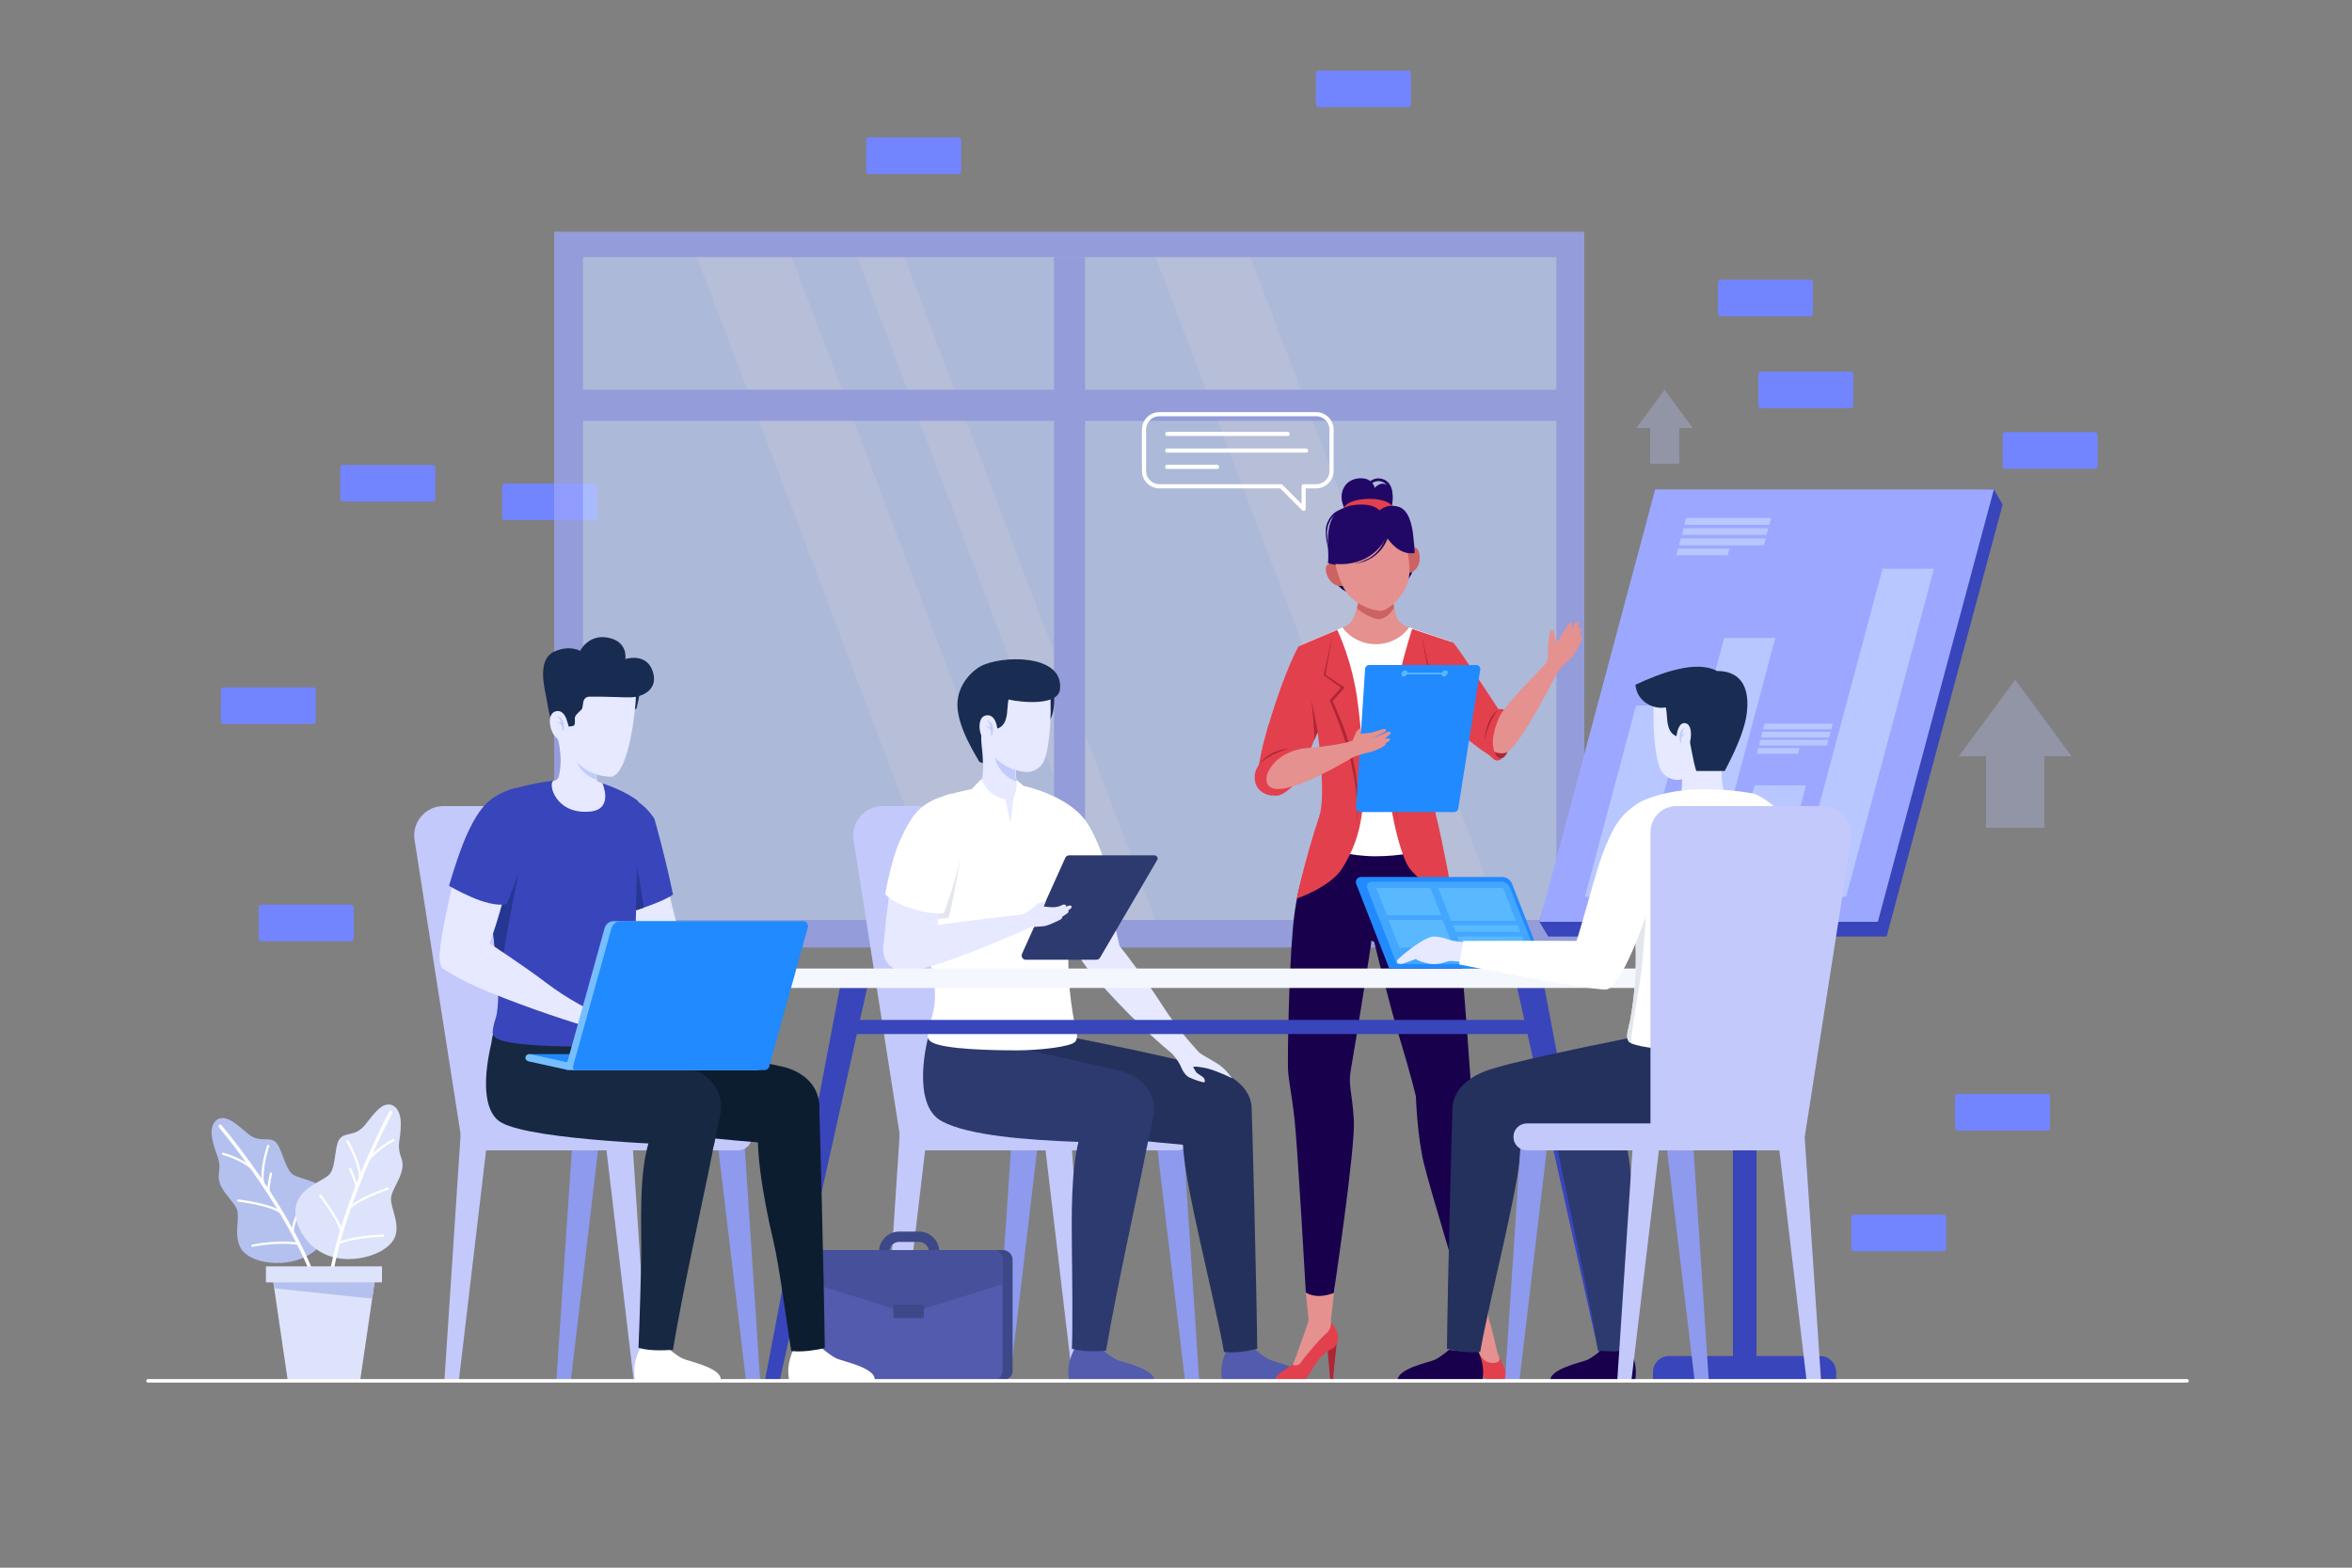 <?xml version="1.0" encoding="utf-8"?>
<!-- Generator: Adobe Illustrator 25.2.0, SVG Export Plug-In . SVG Version: 6.00 Build 0)  -->
<svg version="1.1" xmlns="http://www.w3.org/2000/svg" xmlns:xlink="http://www.w3.org/1999/xlink" x="0px" y="0px"
	 viewBox="0 0 750 500" style="enable-background:new 0 0 750 500;" xml:space="preserve">
<rect x="0" y="0" width="750" height="500" fill="#808080" stroke="none"/>
<style type="text/css">
	.st0{fill:#7384FF;}
	.st1{opacity:0.7;}
	.st2{fill:#9CA8FF;}
	.st3{fill:#C0D1FF;}
	.st4{opacity:0.2;fill:#FFFDFC;}
	.st5{fill:#8E9AEE;}
	.st6{fill:#C4C9FC;}
	.st7{fill:#525BAD;}
	.st8{fill:#24315D;}
	.st9{fill:#2D3A70;}
	.st10{fill:#E6E9FF;}
	.st11{fill:#FFFFFF;}
	.st12{fill:#E3E6ED;}
	.st13{fill:#192C51;}
	.st14{fill:#C2CBF9;}
	.st15{fill:#3C4888;}
	.st16{fill:#46509B;}
	.st17{fill:#AF2536;}
	.st18{fill:#E5918F;}
	.st19{fill:#E2404D;}
	.st20{fill:#18004D;}
	.st21{fill:#CC6362;}
	.st22{fill:#210866;}
	.st23{fill:none;stroke:#210866;stroke-width:0.866;stroke-miterlimit:10;}
	.st24{fill:#218AFF;}
	.st25{fill:#5AB8FF;}
	.st26{fill:none;stroke:#5AB8FF;stroke-width:0.5;stroke-miterlimit:10;}
	.st27{fill:#3945BA;}
	.st28{fill:#F5F7FF;}
	.st29{fill:#162842;}
	.st30{fill:#0D1D30;}
	.st31{fill:#253793;}
	.st32{fill:#182B51;}
	.st33{fill:#76BEFF;}
	.st34{fill:#B8C7FF;}
	.st35{fill:#43A6FF;}
	.st36{fill:#B4C1EF;}
	.st37{fill:none;stroke:#FFFFFF;stroke-width:1.083;stroke-linecap:round;stroke-miterlimit:10;}
	.st38{fill:none;stroke:#FFFFFF;stroke-width:0.722;stroke-linecap:round;stroke-miterlimit:10;}
	.st39{fill:#DEE3FC;}
	.st40{fill:none;stroke:#FFFFFF;stroke-width:1.319;stroke-linecap:round;stroke-linejoin:round;stroke-miterlimit:10;}
	.st41{fill:none;stroke:#FFFFFF;stroke-width:1.319;stroke-linecap:round;stroke-miterlimit:10;}
	.st42{opacity:0.3;fill:#B8C7FF;}
	.st43{fill:none;stroke:#FFFFFF;stroke-width:1.114;stroke-linecap:round;stroke-miterlimit:10;}
</style>
<g id="BACKGROUND">
</g>
<g id="OBJECTS">
	<g>
		<g>
			<path class="st0" d="M449,34.2h-28.5c-0.5,0-0.9-0.4-0.9-0.9v-9.9c0-0.5,0.4-0.9,0.9-0.9H449c0.5,0,0.9,0.4,0.9,0.9v9.9
				C449.9,33.8,449.5,34.2,449,34.2z"/>
			<path class="st0" d="M668,149.5h-28.5c-0.5,0-0.9-0.4-0.9-0.9v-9.9c0-0.5,0.4-0.9,0.9-0.9H668c0.5,0,0.9,0.4,0.9,0.9v9.9
				C668.9,149.1,668.5,149.5,668,149.5z"/>
			<path class="st0" d="M111.9,300.2H83.4c-0.5,0-0.9-0.4-0.9-0.9v-9.9c0-0.5,0.4-0.9,0.9-0.9h28.5c0.5,0,0.9,0.4,0.9,0.9v9.9
				C112.8,299.8,112.4,300.2,111.9,300.2z"/>
			<path class="st0" d="M619.7,399.1h-28.5c-0.5,0-0.9-0.4-0.9-0.9v-9.9c0-0.5,0.4-0.9,0.9-0.9h28.5c0.5,0,0.9,0.4,0.9,0.9v9.9
				C620.6,398.7,620.2,399.1,619.7,399.1z"/>
			<path class="st0" d="M590.1,130.2h-28.5c-0.5,0-0.9-0.4-0.9-0.9v-9.9c0-0.5,0.4-0.9,0.9-0.9h28.5c0.5,0,0.9,0.4,0.9,0.9v9.9
				C591,129.8,590.6,130.2,590.1,130.2z"/>
			<path class="st0" d="M189.5,165.9h-28.5c-0.5,0-0.9-0.4-0.9-0.9v-9.9c0-0.5,0.4-0.9,0.9-0.9h28.5c0.5,0,0.9,0.4,0.9,0.9v9.9
				C190.5,165.5,190.1,165.9,189.5,165.9z"/>
			<path class="st0" d="M305.6,55.5h-28.5c-0.5,0-0.9-0.4-0.9-0.9v-9.9c0-0.5,0.4-0.9,0.9-0.9h28.5c0.5,0,0.9,0.4,0.9,0.9v9.9
				C306.5,55.1,306.1,55.5,305.6,55.5z"/>
			<path class="st0" d="M137.9,160h-28.5c-0.5,0-0.9-0.4-0.9-0.9v-9.9c0-0.5,0.4-0.9,0.9-0.9h28.5c0.5,0,0.9,0.4,0.9,0.9v9.9
				C138.9,159.6,138.5,160,137.9,160z"/>
			<path class="st0" d="M652.8,360.6h-28.5c-0.5,0-0.9-0.4-0.9-0.9v-9.9c0-0.5,0.4-0.9,0.9-0.9h28.5c0.5,0,0.9,0.4,0.9,0.9v9.9
				C653.7,360.2,653.3,360.6,652.8,360.6z"/>
			<path class="st0" d="M99.8,230.9H71.3c-0.5,0-0.9-0.4-0.9-0.9v-9.9c0-0.5,0.4-0.9,0.9-0.9h28.5c0.5,0,0.9,0.4,0.9,0.9v9.9
				C100.7,230.5,100.3,230.9,99.8,230.9z"/>
			<path class="st0" d="M577.2,100.9h-28.5c-0.5,0-0.9-0.4-0.9-0.9v-9.9c0-0.5,0.4-0.9,0.9-0.9h28.5c0.5,0,0.9,0.4,0.9,0.9v9.9
				C578.1,100.5,577.7,100.9,577.2,100.9z"/>
		</g>
		<g class="st1">
			<rect x="176.7" y="73.9" class="st2" width="328.5" height="228.3"/>
			<rect x="185.9" y="82" class="st3" width="310.4" height="211.4"/>
			<polygon class="st4" points="332.6,293.4 302.3,293.4 222.2,82 252.5,82 			"/>
			<polygon class="st4" points="478.9,293.4 448.6,293.4 368.5,82 398.8,82 			"/>
			<polygon class="st4" points="368.5,293.4 353.4,293.4 273.3,82 288.4,82 			"/>
			
				<rect x="335.2" y="-28.8" transform="matrix(-1.836970e-16 1 -1 -1.836970e-16 469.435 -210.886)" class="st2" width="9.9" height="316.2"/>
			<rect x="336.1" y="82" class="st2" width="9.9" height="211.5"/>
		</g>
		<g>
			<g>
				<polygon class="st5" points="317.4,440.5 322,440.5 331.5,360.1 322.8,360.1 				"/>
				<polygon class="st5" points="382.4,440.5 377.9,440.5 368.3,360.1 377.1,360.1 				"/>
				<path class="st6" d="M305.6,257.1h-24.2c-5.7,0-10.1,5.1-9.2,10.8l14.8,94.6h28L305.6,257.1z"/>
				<polygon class="st6" points="281.7,440.5 286.3,440.5 295.8,360.1 287,360.1 				"/>
				<polygon class="st6" points="346.7,440.5 342.1,440.5 332.6,360.1 341.4,360.1 				"/>
				<path class="st6" d="M291.3,366.9h84.1c2.4,0,4.3-1.9,4.3-4.3l0,0c0-2.4-1.9-4.3-4.3-4.3h-84.1c-2.4,0-4.3,1.9-4.3,4.3l0,0
					C287,364.9,289,366.9,291.3,366.9z"/>
			</g>
			<g>
				<path class="st7" d="M368,440.6H341c0,0-1.5-4.8,1.8-10.7c0,0,2.2,1.7,8.7,0.6c0,0,2.7,2.3,4.6,3.2
					C357.9,434.5,368.7,436.6,368,440.6z"/>
				<path class="st7" d="M416.7,440.6h-26.9c0,0-1.5-4.8,1.8-10.7c0,0,2.2,1.7,8.7,0.6c0,0,2.7,2.3,4.6,3.2
					C406.6,434.5,417.4,436.6,416.7,440.6z"/>
				<path class="st8" d="M326.6,333.7L326.6,333.7c0.4-3.7,1.1-5.6,1.1-5.6s47.3,8.9,59.8,13.1c6.2,2.1,11,6,11.6,11.6l0,0
					c0.1,0.6,1.6,56.9,1.8,77.4c-5.1,1.3-8.9,1.2-10.6,1c-1.4-8.3-5.7-26.5-7.6-35.2c-2.2-10.2-5-22.5-5.5-30.9
					c-19.1-1.7-44.3-4.5-47.3-6C324.9,356.6,323.4,347.7,326.6,333.7z"/>
				<path class="st9" d="M295.9,331.1c0.4-3.7,1.7-5,1.7-5l19.5,6.4l17.7,4c6.6,1.5,14.5,3.2,21.5,4.8c7.9,1.8,13.1,7.7,11.3,15.6
					l-2,9.5c0,0,0,0,0,0c-2.3,12.2-9.6,44.7-12.9,64.4c-6.3,0.5-9.3-0.2-10.9-0.6c0.3-7.2,0.1-24.1,0-31.7
					c-0.1-10.1-0.3-24.8,2.1-34.3c-16.4-0.6-35.1-2-43.6-6.6C290.3,352.2,295.9,331.1,295.9,331.1z"/>
				<path class="st10" d="M350.6,273.5l2.5,11l0.8,3.7v0l3.1,13.5c1.3,1.6,8.7,11.1,13.6,18.9c5.4,8.5,11.7,14.9,11.7,15l0,0
					c0.8,0.8,4.6,2.7,6.6,4.1c2,1.4,4,4.2,4,4.2s-4.4-2.2-7.8-3.1c-1.7-0.4-4.6-0.9-4.6-0.4c0,0.1,0.7,1.1,0.9,1.5
					c0.3,0.5,1.9,1.3,2.4,1.8c0.4,0.5,0.6,1.5,0.1,1.5c-0.5,0-3.3-0.9-4.5-1.5c-1.2-0.5-2.1-1.8-2.8-3.4c-0.9-2.2-2.9-4.3-2.9-4.3
					l0,0c-13.3-11-24.7-24.3-26.9-27.1c-0.9-1.1-1.6-2.2-2.3-3.2v0c-2-3.2-3-6.2-3.9-10c0,0,0,0,0,0c-0.7-2-1.2-4-1.7-5.8
					c-1.4-5.3-2.1-9.5-2.1-9.5L350.6,273.5z"/>
				<path class="st11" d="M296.2,303.2c0.4,6.9,3.8,12.1,0.6,22.6c-0.8,2.5-1,3.8-1,4.9c0,0.7,0.9,1.5,1.3,1.7
					c4,2.3,19.4,2.6,27.2,2.6c6.9,0,17.3-1.1,18.6-2.8c1.2-1.6,0.1-3.9-0.5-7.1c-2.5-14.4-1.6-21.9-1.5-32.4c0-0.3,0-0.5,0-0.8v-0.2
					h0c0.8-0.1,1.6-0.3,2.3-0.4c1.1-0.3,2-0.5,2.4-0.6c8.4-2.6,9.6-5.3,9.6-5.3c-2.4-10.3-5.2-17.2-7.8-21.8
					c-0.1-0.1-0.1-0.2-0.2-0.3c-0.1-0.1-0.1-0.2-0.2-0.3c-1.4-2.3-3.3-4.2-5.5-5.8c-0.2-0.2-0.4-0.3-0.7-0.5c-6.3-4.3-14-6-14.7-6.1
					c0,0,0,0,0,0c-2-0.1-4.2-0.2-6.5-0.1c-4,0.1-10.5,1.1-16.3,2.7c0,0,0,0-0.1,0c-0.6,0.2-4.3,1.6-8.2,5.7
					c-1.3,1.4-2.6,3.1-3.8,5.1c0.3,6.5,1.7,18.1,2.5,28.1C293.8,293.7,296.1,301.7,296.2,303.2z"/>
				<path class="st12" d="M341,291.7c0.8-0.1,1.6-0.3,2.3-0.4l-1.9-17.8C341.2,276.4,341,289.9,341,291.7z"/>
				<g>
					<path class="st13" d="M335.9,218.3c0,0,1.8,12.1-3.6,13.3c-3.5,0.8-3.1-3.4-3.1-3.4l-0.1-5L335.9,218.3z"/>
					<path class="st10" d="M323.2,254.6c-0.2,1.3-0.7,7.5-1.1,7.5l-1.5-7.2c0,0-2.9,4.1-2.8,4.7c-4.2-2-8.3-7.4-6.7-8.1
						c1.2-0.2,1.6-1.1,1.8-1.8c1.6-6.3-0.4-16.3-0.4-16.3l7.6,6l3.6,2.8c0.1,0.4,0.2,0.8,0.3,1.2v0.7c0,0,0,0,0,0
						c0,0.2-0.3,3.7,0.4,5.5c0.1,0.3,0.3,0.6,0.5,0.8c0.2,0.2,1.4,0.3,1.4,0.3l0,0C326.5,251.6,327.5,253.9,323.2,254.6z"/>
					<path class="st14" d="M316.9,239.7c0,0,0.1,6.7,7.3,9.7c-0.7-1.7-0.4-5.2-0.3-5.5l-3-2.4L316.9,239.7z"/>
					<path class="st10" d="M335,223.1c0.1,3.7,0.1,13.5-1.9,19.1c-0.9,2.6-3.5,4.3-6.3,4c-2.7-0.3-6.6-1.4-10.1-5.1
						c-1.8-1.9-3.8-2.1-4.7-4.6c-1.5-4-3.8-11.3-2.5-16c1.8-6.5,21.7-13.8,25.1-0.6C334.9,220.9,335,222,335,223.1z"/>
					<path class="st13" d="M312.7,212.5c6.5-3.5,26.5-4.1,25.3,7.3c-0.5,5.5-12.6,4.2-16.4,3.3c-0.6,2.7,0,6.2-2,8.3
						c-1.1,1.2-3.2,1.5-5.4,1.4c-0.2,0.5-1.3,1.1-1.3,1.8c-0.1,2.5,0.5,5.8,0.5,8.8l-1.1-0.4c-0.1-0.5-6.9-10.4-7-18
						C305.2,217.8,310.8,213.5,312.7,212.5z"/>
					<g>
						<path class="st10" d="M316.9,237.1c-4,2.1-6.5-8-2.6-8.9c3-0.7,3.6,3.5,3.6,3.5S319.1,235.9,316.9,237.1z"/>
					</g>
					<path class="st14" d="M316.7,232.8c0-0.3,0-0.6-0.1-0.9c-0.1-0.4-0.2-0.8-0.4-1.1c-0.2-0.3-0.5-0.6-0.7-0.7
						c-0.5-0.3-0.9-0.4-0.9-0.4s0.3,0.2,0.6,0.7c0.3,0.4,0.6,1,0.7,1.7c-0.1-0.1-0.2-0.1-0.3-0.2c-0.3-0.1-0.7-0.2-1-0.2
						c-0.3,0-0.4,0.1-0.4,0.1s0.2,0,0.4,0.1c0.2,0.1,0.6,0.2,0.8,0.4c0.2,0.2,0.4,0.4,0.5,0.6c0.1,0.2,0.1,0.3,0.1,0.3l0,0
						c0,0.3,0,0.6,0,0.8c0,0.3,0,0.5,0,0.7c0,0.2,0,0.3,0,0.3s0.1-0.1,0.1-0.2c0.1-0.2,0.2-0.4,0.3-0.6c0.1-0.3,0.2-0.6,0.2-1
						C316.7,233,316.7,232.9,316.7,232.8L316.7,232.8C316.7,232.8,316.7,232.8,316.7,232.8z"/>
				</g>
				<path class="st12" d="M306.3,273.5c0,0-2.2,13.2-3.8,19.2c0,0-1,0.4-4.9,0.3L306.3,273.5z"/>
				<g>
					<path class="st15" d="M263.3,401.8v35.4c0,1.7,1.4,3.1,3.1,3.1h53.4c1.7,0,3.1-1.4,3.1-3.1v-35.4c0-1.7-1.4-3.1-3.1-3.1h-53.4
						C264.7,398.7,263.3,400.1,263.3,401.8z"/>
					<path class="st7" d="M260.1,401.8v35.4c0,1.7,1.4,3.1,3.1,3.1h53.4c1.7,0,3.1-1.4,3.1-3.1v-35.4c0-1.7-1.4-3.1-3.1-3.1h-53.4
						C261.4,398.7,260.1,400.1,260.1,401.8z"/>
					<path class="st15" d="M280.3,400h3.3v-0.8c0-1.7,1.4-3.1,3.1-3.1h6.4c1.7,0,3.1,1.4,3.1,3.1v0.8h3.3v-0.8
						c0-3.5-2.9-6.4-6.4-6.4h-6.4c-3.5,0-6.4,2.9-6.4,6.4V400z"/>
					<path class="st16" d="M263.1,398.7h26.7h26.7c1.7,0,3.1,1.4,3.1,3.1v7.8l-29.8,9.3l-29.8-9.3v-7.8
						C260.1,400.1,261.4,398.7,263.1,398.7z"/>
					<path class="st15" d="M285.5,420.4h8.5c0.3,0,0.6-0.3,0.6-0.6v-3.1c0-0.3-0.3-0.6-0.6-0.6h-8.5c-0.3,0-0.6,0.3-0.6,0.6v3.1
						C284.9,420.1,285.2,420.4,285.5,420.4z"/>
				</g>
				<path class="st10" d="M301,283.3c0,0-0.1,0.7-0.3,2c-0.4,2.2-1,5.9-1.8,9.8c-0.6,2.7-1.2,5.5-1.9,7.9l-15.3-1.6
					c0.2-2,0.5-4.3,0.7-6.7c0-0.2,0-0.3,0-0.3c0.3-2.2,0.5-4.4,0.8-6.4c0.1-1.1,0.3-2.1,0.4-3.1c0.6-4.8,1.1-8.3,1.1-8.3L301,283.3z
					"/>
				<path class="st11" d="M286.8,268.5c2.5-5.7,4.5-8.4,5.6-9.6c3.4-3.6,7.7-4.7,7.7-4.7c1.7-0.7,3.1-1.1,3.1-1.1s5.2,3.7,3.4,18.5
					c-0.8,6.4-5.6,19.6-5.6,19.6c-3.3,0.6-8.3-0.7-12-2c-4.8-1.7-6.7-4-6.7-4S284,274.9,286.8,268.5z"/>
				<path class="st11" d="M313,248.4c0,0,1.3,5.2,7.5,6.5l-2.9,5.2c0,0-6.1-1.9-7.8-8.4L313,248.4z"/>
				<path class="st11" d="M323.2,254.6l3.3,3.9c0,0,1.4-3.6-0.3-8l-2.1-1.8C324,248.8,324.8,250.4,323.2,254.6z"/>
				<path class="st9" d="M325.9,304.2l13.8-30.6c0.2-0.5,0.7-0.8,1.2-0.8h27.2c0.8,0,1.3,0.9,0.9,1.5l-18.2,31.1
					c-0.2,0.4-0.7,0.7-1.2,0.7h-22.6C326.2,306.1,325.5,305.1,325.9,304.2z"/>
				<path class="st10" d="M328.2,291.4c0,0-29.5,3.3-34.8,4.6c-5.3,1.3-11.7,5.3-11.7,5.3s-1.4,7.4,6.3,8.4s41.2-14.2,41.2-14.2
					L328.2,291.4z"/>
				<path class="st10" d="M341.1,288.8c-0.2,0-0.7,0.2-1.3,0.4c0,0,0-0.1,0.1-0.1c0.2-0.6-0.4-0.6-0.8-0.6c-0.4,0.1-1.3,0.7-2.5,0.8
					c-1.2,0.2-3.8-0.2-3.8-0.2l0.7-1.6c0,0-2.2,0.4-2.7,0.8c-0.5,0.4-1.2,1.1-2.4,2s-2.7,1.4-2.7,1.4l1.2,2.6l-2.4,0.6l0.6,0.9
					c0,0,7.3-0.2,8.3-0.5c1-0.2,3.8-1.5,4.7-2c0.5-0.3,0.7-0.6,0.6-0.9c0.6-0.4,1.2-0.8,1.5-1c0.6-0.4,0.7-0.8,0.4-1
					c0.3-0.2,0.6-0.4,0.7-0.5C342,289.3,341.8,288.8,341.1,288.8z"/>
			</g>
		</g>
		<g>
			<path class="st17" d="M478.8,241.9c0,0,1.7-0.4,2.2-3.3c0.5-2.8-3.5-2.9-3.6-2.8c-0.1,0.1-2,1.1-2,1.1s-0.2,1.8,0,2
				C475.6,239.1,476.8,242.6,478.8,241.9z"/>
			<path class="st18" d="M504.6,202.8c-0.2-0.6-0.9,0.1-1.1,0.5c0,0.1-0.1,0.2-0.2,0.3c0.4-0.8,1.1-2.7,0.9-3.3
				c-0.2-0.5-0.7-0.2-1.1,0.2c0.3-0.8,0.5-1.6,0.4-2c-0.2-0.7-1.1,0.2-1.4,0.6c-0.1,0.2-0.8,1.3-1.5,2.4c0.4-0.9,0.9-2.3,0.8-2.8
				c-0.2-0.7-1.1,0.2-1.4,0.6c-0.3,0.5-3.1,4.9-3.1,4.9l-0.7,1.1c0,0-0.3-2.7-0.6-3.6c-0.3-1-1.1-1-1.3-0.2
				c-0.2,0.8-0.5,2.9-0.6,3.9c-0.1,1-0.1,2.8-0.1,3.9c0,0.6-0.1,1.7-0.9,2.6c-1.7,1.8-4.5,4.7-6.7,7c-3.3,3.4-7.3,8.5-7.3,8.5
				l-4.6-6.4l-9.9,10.8c0,0,11.5,10.2,16.1,8.2c3.9-1.6,13.2-19.4,16.1-25.2l0,0c0.1-0.2,1-1.5,2.1-2.6c1.1-1.1,2.3-2.1,2.3-2.1
				s1-1.2,1.8-2.5c0.6-0.9,0.9-1.9,1-2C503.9,205.5,504.8,203.3,504.6,202.8z"/>
			<polygon class="st17" points="466.9,427.8 468.1,440.4 468.9,440.4 470.1,427.8 			"/>
			<polygon class="st17" points="423.1,427.8 424.2,440.4 425,440.4 426.3,427.8 			"/>
			<path class="st19" d="M468.2,420.5c0,0-3.3,1.7-1.6,6.5c1.4,3.7,2.5,5,3.3,7.7c0.8,2.7,2.6,4.8,5.9,5.7c2.1,0.6,5.7-0.7,4.9-2.2
				c-1.9-3.5-2.8-5.9-2.8-5.9L468.2,420.5z"/>
			<path class="st18" d="M416.4,412.3c0,0,0.4,3.6,0.9,8.8c0,0-0.7,2.3-1.7,5.1c-1.1,3.2-3.3,9-3.3,9s0.6,2.5,2.2,1.7
				c0.5-0.3,1-0.6,1.5-1c1.9-1.8,8.9-11.9,8.9-11.9l-0.5-2.9l1.3-11.5L416.4,412.3z"/>
			<path class="st18" d="M466.3,413.1l1.9,7.8c0,0-1,1.9,0.1,4.5c0.8,1.8,1.9,2.4,2.7,4.9c0.5,1.5,1.5,2.7,1.8,3
				c1.6,1.8,4,1.5,4.8,1.1c1.3-0.7,0-2.5-0.1-3c-0.9-4-2.2-9.2-2.8-10.9c-0.4-2.8-0.6-7.5-0.6-7.5L466.3,413.1z"/>
			<path class="st20" d="M419.8,269.4c0,0-6.1,8.2-7.6,27.5c-1.2,14.4-1.6,37.6-1.5,43.7c0.1,3.8,1.1,7.5,2.1,16.4
				c1,9,3.6,55.2,3.6,55.2s2.9,2.4,8.9,0.2c0,0,7-46.6,6.4-55.3c-0.5-8.7-1.9-11-0.9-16.2c1-5.5,6.7-40.8,6.5-40.9l0.9,0.4
				c0,0,4.7,19.6,8.2,31c3.5,11.4,5.1,18.3,5.1,18.3s0.4,12.7,2.6,21.6c2.2,8.9,12.2,41.7,12.2,41.7s3.6,1.7,7.7-0.2
				c0,0-0.7-38.8-1.5-45.5c-0.8-6.7-3.2-17.7-3.2-17.7s-2.8-40.7-4.2-53.5c-2.1-18.3-8.5-25.9-8.5-25.9L419.8,269.4z"/>
			<path class="st20" d="M424,173.5c0,0-2.3,13.4,7.1,15.9c5.7,1.5-1.8-12.7-1.8-12.7L424,173.5z"/>
			<path class="st20" d="M449.4,168.5c0,0,5,12.6-1.9,17.7c-4.7,3.5-3.2-12.5-3.2-12.5L449.4,168.5z"/>
			<path class="st21" d="M426.1,180.4c0,0-1.9-1.2-3-0.1c-1.1,1.1,0.5,7.1,5.1,6.6L426.1,180.4z"/>
			<path class="st21" d="M448.8,176c0,0,1.3-1.8,2.8-1.2c1.4,0.6,2.3,6.8-2.3,8L448.8,176z"/>
			<path class="st18" d="M451.2,200.9c-1.1,2.4-4.5,7.9-12.6,8.3c-8-0.4-11.4-5.7-12.5-8.2c1.4-0.5,3.5-1.3,4.5-2.4
				c0.9-1,1.6-3,2.1-4.7c0.4-1.4,0.6-2.6,0.6-2.6l-0.9-1.9v0c0-0.2,0-0.4,0.1-0.5c0-0.3,0-0.5,0.1-0.6c0-0.1,0-0.2,0-0.2h12.2
				c0,0,0,0.1,0,0.2c0,0.1,0,0.4,0.1,0.6c0,0,0,0,0,0l-0.7,1.6c0,0,0.1,1.6,0.4,3.3c0.3,1.6,0.7,3.3,1.4,4.2
				C446.7,199.1,449.1,200.2,451.2,200.9z"/>
			<path class="st21" d="M444.1,190.6c0,0,0.1,1.6,0.4,3.3c-0.8,1.2-2,3-4.2,3.5c-2,0.5-6.5-2.2-7.6-3.4c0.4-1.4,0.6-2.6,0.6-2.6
				l-0.9-1.9v0c0-0.2,0-0.4,0.1-0.5c0-0.3,0-0.5,0.1-0.6c0-0.1,0-0.2,0-0.2h12.2c0,0,0,0.1,0,0.2c0,0.1,0,0.4,0.1,0.6c0,0,0,0,0,0
				L444.1,190.6z"/>
			<path class="st18" d="M447.9,170.7l-12.5-2.7l-10.6,7.2c0,0,1.2,7.6,3.5,12c2.1,4.2,7,7.1,11.6,7.6c0.6,0.1,1.2-0.1,1.7-0.3
				c4-2.1,7.5-6.8,7.8-11.4C449.7,178.2,447.9,170.7,447.9,170.7z"/>
			<path class="st22" d="M431.1,165.8c0,0-3.6-4-3.3-7.7c0.4-4.4,4-5.9,7.1-5.5c2.9,0.4,3.5,3,3.5,3s2.1-2.7,4.6-0.4
				c1.6,1.4,1.8,8.1-1.9,10.5C437.4,167.9,434.4,168.5,431.1,165.8z"/>
			<path class="st19" d="M428.2,163.1c0,0-0.3-3.2,6.5-3.9c5.1-0.5,9.7,0.9,9.8,3.6C444.7,166.5,428.7,166.8,428.2,163.1z"/>
			<g>
				<path class="st22" d="M434.6,163.5c0,0-0.3-0.1-1-0.3c-0.7-0.2-1.6-0.4-2.7-0.4c-1.1-0.1-2.5,0-3.8,0.6c-1.3,0.6-2.5,1.6-3.1,3
					c-0.4,0.7-0.6,1.4-0.7,2.2c-0.1,0.8-0.2,1.5-0.1,2.2c0,1.5,0.3,2.8,0.5,4c0.2,1.2,0.5,2.1,0.6,2.8c0.1,0.7,0.1,1.1,0.1,1.1
					s0-0.4-0.2-1.1c-0.1-0.7-0.4-1.6-0.7-2.8c-0.3-1.2-0.6-2.5-0.7-4c-0.1-0.7,0-1.5,0-2.3c0.1-0.8,0.3-1.6,0.7-2.3
					c0.7-1.5,1.9-2.8,3.3-3.4c1.4-0.7,2.9-0.8,4.1-0.8c1.2,0,2.2,0.2,2.9,0.4c0.7,0.2,1.1,0.3,1.1,0.3L434.6,163.5z"/>
			</g>
			<path class="st23" d="M436.9,154.1c0,0,0.9-1.1,2.8-1.1c1.9,0.1,4.3,1.5,3.9,6.2"/>
			<g>
				<path class="st22" d="M442.7,171c0,0-0.1,0.2-0.2,0.6c-0.1,0.4-0.3,0.9-0.7,1.6c-0.1,0.3-0.4,0.6-0.6,1c-0.2,0.3-0.4,0.7-0.7,1
					c-0.3,0.3-0.6,0.7-0.9,1c-0.3,0.3-0.7,0.6-1,0.9c-0.4,0.3-0.7,0.5-1.1,0.8c-0.4,0.2-0.8,0.4-1.1,0.6c-0.4,0.2-0.8,0.3-1.1,0.5
					c-0.4,0.2-0.7,0.2-1,0.3c-0.6,0.2-1.2,0.3-1.6,0.4c-0.4,0.1-0.6,0.1-0.6,0.1s0.2-0.1,0.6-0.2c0.4-0.1,0.9-0.2,1.5-0.5
					c0.3-0.1,0.7-0.2,1-0.4c0.3-0.2,0.7-0.4,1.1-0.5c0.4-0.2,0.7-0.5,1.1-0.7c0.3-0.3,0.7-0.5,1-0.8c0.3-0.3,0.7-0.6,0.9-0.9
					c0.3-0.3,0.6-0.7,0.8-1c0.3-0.3,0.4-0.7,0.6-1c0.2-0.3,0.3-0.6,0.5-0.9c0.3-0.6,0.4-1.1,0.5-1.5c0.1-0.4,0.1-0.5,0.1-0.6
					L442.7,171z"/>
			</g>
			<path class="st22" d="M446.2,161.7c-2.9-1-5.2,0.1-6.3,1.1c-2.3-2.5-7.6-2-9.8-1.4c-6.3,1.8-6.9,7.1-6.6,13.6
				c0.2,4.3-0.1,4.6-0.1,4.6c11.7,2,17.4-5,18.6-8.5c1.2,1.8,4.3,6,9.1,5.3c0,0,0-1.8-0.3-3.9C450.6,169.8,450,163.1,446.2,161.7z"
				/>
			<path class="st11" d="M456.6,270.3C456.6,270.3,456.6,270.3,456.6,270.3c-3.4,1.3-10.1,2.8-17.9,2.8c-8,0-15.4-2.1-18.9-3.6
				c0.2-0.6,2.3-3.6,2.5-10.4c0.3-10.7-2.3-30.6-3.7-35c-1-3-4.4-18.1-4.4-18.1l13.9-5.9c0,0.1,0.1,0.1,0.1,0.2
				c5.3,6.9,15.8,6.9,21,0c0-0.1,0.1-0.1,0.1-0.2l13.4,4.5c0,0-5.2,23.4-7.1,40.4c-1.7,15.4,0.4,23.7,0.9,25.1
				C456.6,270.2,456.6,270.2,456.6,270.3z"/>
			<path class="st19" d="M477.1,240.9c-2.6-4.1,0.3-10.7,1.3-12.8c0.2-0.4,0.5-0.9,0.8-1.2c0.2-0.2,0.4-0.5,0.4-0.5
				c-0.3-0.3-1.2-0.3-1.8-0.2c-2.8-4.3-11.4-17.5-14.1-20.9c-0.2-0.3-1-0.6-1-0.6l-12.4-4.1c0,0-8,24.3-8,41.9
				c0,15.4,4.8,31.3,7,34.2c5.4,7.1,13.9,9.4,13.9,9.4s-2.9-16.6-5.4-26.5c-0.9-8.2-0.8-19.6,0.5-31.2c4.1,3.2,10.3,7.9,13.3,10.2
				c1,0.7,1.8,1.3,2.5,1.7c0.8,0.5,2.1,1.8,2.6,2.1c1.1,0.5,2.1-0.3,2.1-0.3C478.2,242,477.5,241.5,477.1,240.9z"/>
			<path class="st17" d="M458.3,228.3c0,0,0.7-4.9,1.4-7.4c0,0,0.3,7.4,0.6,8.9L458.3,228.3z"/>
			<path class="st19" d="M404.6,230.9c0,0-3.4,10.8-3.3,15.9c0.1,6.5,3.4,6.9,5.7,7c2.8,0,7.1-5,7.1-5l3.8-10.1L404.6,230.9z"/>
			<path class="st19" d="M433,224.4c-1.7-13.7-6.6-23.5-6.6-23.5l-12.3,5.2c0,0-4.3,7.4-9.5,24.9c0,0-1.7,6.6-2.2,11.8
				c-1,1-2.1,2.6-2.3,4.5c-0.4,6.2,5.8,6.5,5.8,6.5s-2.3-0.7-2-4c-0.1-1.2,0-2.3,0.5-3.3c3.6-7,11.9-7.6,13.5-7.6
				c0.7-1.8,1.5-3.6,2.2-5.3l0.2,1c0,0,2.6,19.1,0.4,25.7c-4.9,14.8-7.2,26.3-7.2,26.3s10.9-3.7,14.6-9.8
				C434.5,266.3,436.9,256,433,224.4z"/>
			<path class="st17" d="M420.2,233.3c0,0-1.4-7.2-2-10.1c0,0,1.1,10.6,0.9,12.8L420.2,233.3z"/>
			<g>
				<path class="st17" d="M424.8,203.2c-0.3,2-0.7,4.1-1.1,6.1c-0.4,2-0.7,4.1-1.1,6.1l-0.1-0.3l5.8,3.9l0.4,0.3l-0.3,0.4l-3.7,4.2
					l0.1-0.5c0.8,1.6,1.5,3.1,2.1,4.7c0.3,0.8,0.6,1.6,1,2.4c0.3,0.8,0.6,1.6,0.9,2.4c0.3,0.8,0.5,1.6,0.8,2.5
					c0.3,0.8,0.5,1.7,0.7,2.5c0.2,0.8,0.5,1.7,0.7,2.5c0.2,0.8,0.4,1.7,0.6,2.5l0.5,2.5c0.1,0.9,0.3,1.7,0.4,2.6
					c0.1,0.9,0.2,1.7,0.3,2.6c0.1,0.9,0.2,1.7,0.2,2.6l0.1,2.6c0,0.9-0.1,1.7-0.1,2.6c0,0.9-0.1,1.7-0.2,2.6l-0.3,2.6l0.2-2.6
					c0.1-0.9,0.1-1.7,0.1-2.6c0-0.9,0-1.7-0.1-2.6l-0.2-2.6c-0.1-0.9-0.2-1.7-0.3-2.6c-0.1-0.9-0.2-1.7-0.4-2.5
					c-0.2-0.8-0.3-1.7-0.5-2.5l-0.5-2.5c-0.2-0.8-0.4-1.7-0.6-2.5c-0.2-0.8-0.4-1.7-0.7-2.5c-0.2-0.8-0.5-1.6-0.8-2.5
					c-0.3-0.8-0.5-1.6-0.8-2.4c-0.6-1.6-1.2-3.2-1.8-4.8c-0.6-1.6-1.3-3.2-2-4.7l-0.1-0.3l0.2-0.2l3.7-4.2l0.1,0.6l-5.7-4.1
					l-0.2-0.1l0-0.2c0.5-2,0.9-4,1.4-6.1C423.9,207.2,424.3,205.2,424.8,203.2z"/>
			</g>
			<g>
				<path class="st17" d="M453.4,203.2c0.5,2,1,4,1.4,6c0.5,2,0.9,4,1.4,6.1l0,0.2l-0.2,0.1l-5.7,4.1l0.1-0.6l3.7,4.2l0.2,0.2
					l-0.1,0.3c-0.7,1.5-1.4,3.1-2,4.7c-0.6,1.6-1.2,3.2-1.8,4.8c-0.3,0.8-0.5,1.6-0.8,2.4c-0.3,0.8-0.5,1.6-0.8,2.5
					c-0.2,0.8-0.5,1.6-0.7,2.5c-0.2,0.8-0.4,1.7-0.6,2.5l-0.5,2.5c-0.2,0.8-0.3,1.7-0.5,2.5c-0.2,0.8-0.3,1.7-0.4,2.5
					c-0.1,0.9-0.2,1.7-0.3,2.6l-0.2,2.6c-0.1,0.9,0,1.7-0.1,2.6c0,0.9,0,1.7,0.1,2.6l0.2,2.6l-0.3-2.6c-0.1-0.9-0.2-1.7-0.2-2.6
					c0-0.9-0.1-1.7-0.1-2.6l0.1-2.6c0-0.9,0.1-1.7,0.2-2.6c0.1-0.9,0.2-1.7,0.3-2.6c0.1-0.9,0.2-1.7,0.4-2.6l0.5-2.5
					c0.2-0.9,0.4-1.7,0.6-2.5c0.2-0.8,0.4-1.7,0.7-2.5c0.2-0.8,0.5-1.7,0.7-2.5c0.3-0.8,0.5-1.7,0.8-2.5c0.3-0.8,0.5-1.6,0.9-2.4
					c0.3-0.8,0.6-1.6,1-2.4c0.7-1.6,1.4-3.2,2.1-4.7l0.1,0.5l-3.7-4.2l-0.3-0.4l0.4-0.3l5.8-3.9l-0.1,0.3c-0.4-2-0.8-4.1-1.1-6.1
					C454.1,207.2,453.8,205.2,453.4,203.2z"/>
			</g>
			<path class="st19" d="M424.4,421.6c0,0,0.4,2.1-1.5,3.7c-1.5,1.2-6.1,6.4-8.2,9.4c-0.6,0.8-1.7,1-2.5,0.5l0,0
				c0,0-1.6,1.1-3.7,2.5c-1,0.7-1.8,1.6-1.7,2c0.1,0.5,0.5,0.8,0.8,0.8c1.9,0,4.5,0,4.5,0c1.9,0,3.9,0.1,4.9-1.5l1.9-3
				c1.6-2.6,3.1-4.5,5.8-5.8c0,0,0,0,0,0C426.6,429,428.2,426.2,424.4,421.6z"/>
			<path class="st24" d="M463.7,259h-30c-0.8,0-1.4-0.7-1.3-1.4l2.9-44.2c0-0.7,0.6-1.3,1.3-1.3h34.1c0.8,0,1.5,0.7,1.3,1.6l-7,44.2
				C464.9,258.5,464.4,259,463.7,259z"/>
			<path class="st25" d="M448.8,214.8c-0.2,0.6-0.7,1-1.2,1s-0.8-0.5-0.7-1c0.2-0.6,0.7-1,1.2-1S449,214.3,448.8,214.8z"/>
			<line class="st26" x1="447.9" y1="214.8" x2="460.7" y2="214.8"/>
			<path class="st25" d="M461.6,214.8c-0.2,0.6-0.7,1-1.2,1s-0.8-0.5-0.7-1c0.2-0.6,0.7-1,1.2-1
				C461.5,213.8,461.8,214.3,461.6,214.8z"/>
			<path class="st18" d="M443.2,235.7c0.4,0.3-0.7,1-1.4,1.4c0,0-0.1,0-0.1,0c0,0,0,0,0.1,0c0.4,0.3-0.6,1-1.4,1.4
				c-0.7,0.4-2.8,1.2-2.8,1.2l-2.6,0.6v0c-0.5,0.2-1.3,0.4-1.9,0.6c-0.7,0.2-1.3,0.4-1.6,0.6c-6.1,3.6-23.5,13.5-27,9
				c-0.3-0.3-0.5-0.7-0.6-1.1c-0.1-1.2,0-2.3,0.5-3.3c3.6-7,11.9-7.6,13.5-7.6c0,0,5.4-0.4,10.6-1.5c0.7-0.1,1.9-0.5,2.8-0.8
				c0,0,0,0,0,0s1-2.4,1.2-2.8c0.2-0.4,1.4-1.3,1.4-1.3l-0.1,1.9c0,0,2.1-0.1,3.2-0.3c1-0.1,3.7-1.2,4.4-1.2s0.9,0.5,0,1.1
				c-0.5,0.3-4,1.9-4,1.9c0.2,0,2.8-1.1,3.8-1.5c0.9-0.5,1.7-0.8,2.2-0.5c0.4,0.2-0.5,1.1-1.2,1.6c-0.2,0.1-0.4,0.3-0.7,0.5
				C442.3,235.5,442.8,235.4,443.2,235.7z"/>
			<g>
				<path class="st17" d="M401,244.6c0,0,0.3-0.7,1.1-1.6c0.4-0.4,0.9-0.9,1.4-1.4c0.6-0.4,1.2-0.9,1.9-1.2c0.3-0.2,0.7-0.4,1-0.5
					c0.4-0.1,0.7-0.3,1-0.4c0.7-0.2,1.3-0.4,1.9-0.5c0.6-0.1,1-0.2,1.4-0.2c0.3,0,0.5-0.1,0.5-0.1s-0.2,0.1-0.5,0.2
					c-0.3,0.1-0.8,0.2-1.3,0.4c-0.3,0.1-0.6,0.2-0.9,0.3c-0.3,0.1-0.6,0.2-1,0.4c-0.3,0.1-0.7,0.3-1,0.4c-0.3,0.1-0.7,0.3-1,0.5
					c-1.3,0.7-2.6,1.6-3.4,2.3c-0.4,0.4-0.7,0.7-0.9,1C401.1,244.5,401,244.6,401,244.6z"/>
			</g>
			<g>
				<path class="st17" d="M477.6,226.6c0,0-0.5,0.5-1,1.3c-0.3,0.4-0.5,0.9-0.8,1.4c-0.3,0.5-0.6,1.1-0.8,1.7
					c-0.3,0.6-0.5,1.2-0.7,1.8c-0.2,0.6-0.4,1.1-0.5,1.6c-0.1,0.5-0.3,0.9-0.3,1.1c-0.1,0.3-0.1,0.4-0.1,0.4s0-0.2,0-0.5
					c0-0.3,0.1-0.7,0.2-1.2c0.1-0.5,0.2-1.1,0.4-1.7c0.2-0.6,0.4-1.2,0.6-1.9c0.3-0.6,0.6-1.2,0.9-1.8c0.3-0.5,0.7-1,1-1.4
					C477.1,226.9,477.6,226.6,477.6,226.6z"/>
			</g>
		</g>
		<g>
			<polygon class="st27" points="276.5,315.1 248.6,440.4 243.9,440.4 267.8,315.1 			"/>
			<polygon class="st27" points="483.8,315.1 511.8,440.4 516.4,440.4 492.5,315.1 			"/>
			<rect x="266.1" y="325.3" class="st27" width="226.4" height="4.5"/>
			<path class="st28" d="M522.8,315.1h-278c-1.7,0-3.1-1.4-3.1-3.1l0,0c0-1.7,1.4-3.1,3.1-3.1h278c1.7,0,3.1,1.4,3.1,3.1l0,0
				C525.9,313.7,524.5,315.1,522.8,315.1z"/>
		</g>
		<g>
			<g>
				<polygon class="st5" points="177.4,440.5 182,440.5 191.5,360.1 182.8,360.1 				"/>
				<polygon class="st5" points="242.4,440.5 237.9,440.5 228.3,360.1 237.1,360.1 				"/>
				<path class="st6" d="M165.6,257.1h-24.2c-5.7,0-10.1,5.1-9.2,10.8l14.8,94.6h28L165.6,257.1z"/>
				<polygon class="st6" points="141.7,440.5 146.3,440.5 155.8,360.1 147,360.1 				"/>
				<polygon class="st6" points="206.7,440.5 202.1,440.5 192.6,360.1 201.4,360.1 				"/>
				<path class="st6" d="M151.3,366.9h84.1c2.4,0,4.3-1.9,4.3-4.3l0,0c0-2.4-1.9-4.3-4.3-4.3h-84.1c-2.4,0-4.3,1.9-4.3,4.3l0,0
					C147,364.9,149,366.9,151.3,366.9z"/>
			</g>
			<g>
				<path class="st11" d="M229.8,440.3h-27.2c0,0-1.5-4.8,1.8-10.8c0,0,2.2,1.8,8.7,0.6c0,0,2.7,2.3,4.6,3.2
					C219.6,434.2,230.5,436.3,229.8,440.3z"/>
				<path class="st29" d="M227.9,363.7c-1.8,10.5-9.9,45.9-13.3,66.8c-6.4,0.5-9.4-0.2-11-0.6c0.3-7.3,0.9-24.7,0.9-32.4
					c-0.1-12.9-0.7-30,5-39.4l19.1,1.5c-0.1,1-0.2,1.8-0.3,2.4C228.1,362.7,228,363.2,227.9,363.7z"/>
				<path class="st11" d="M278.9,440.3h-27.2c0,0-1.5-4.8,1.8-10.8c0,0,2.2,1.8,8.7,0.6c0,0,2.7,2.3,4.6,3.2
					C268.8,434.2,279.6,436.3,278.9,440.3z"/>
				<path class="st30" d="M263,429.9c-5.2,1.3-9,1.2-10.7,1c-1.4-8.4-3.7-26.9-5.8-35.6c-3.2-13.5-6.3-32-4.1-38.6l18.8-4.7
					C261.3,352.5,262.8,409.3,263,429.9z"/>
				<path class="st30" d="M188.1,332.6L188.1,332.6c0.4-3.7,0.8-6.4,0.8-6.4l21,5.1l17.9,4.1c6.6,1.5,14.6,3.3,21.7,4.8
					c7.9,1.8,13.2,7.8,11.4,15.7l-2,9.6c-11.1-0.2-63.2-5.1-67.6-7.4C186.3,355.7,184.8,346.7,188.1,332.6z"/>
				<path class="st29" d="M156.7,332.6L156.7,332.6c0.4-3.7,2.2-7.7,2.2-7.7l19.7,6.4l17.9,4.1c6.6,1.5,14.6,3.3,21.7,4.8
					c7.9,1.8,13.2,7.8,11.4,15.7l-2,9.6c-11.1-0.2-57.4-1.8-67.6-7.4C155,355.5,153.4,346.7,156.7,332.6z"/>
				<g>
					<path class="st18" d="M215.6,302.5c0,0-9.3-4.2-11.9,0c-1.4,2.3-0.4,6.6,2.8,8.4c3.2,1.8,21.2,9.4,38.2,13.7
						c0,0,0.7-2.4,1.9-4.9c0,0-7.6-3.2-15.2-8.5C223.7,305.9,215.6,302.5,215.6,302.5L215.6,302.5z"/>
				</g>
				<path class="st10" d="M210.8,274.8l8,32c0,0-0.8,8.1-9,4.1c-8.2-4-13.6-29.5-13.6-29.5L210.8,274.8z"/>
				<path class="st27" d="M214.6,285.3c0,0-1.8,1.6-9.4,4.2c-0.9,0.3-1.8,0.6-2.7,0.9c-0.9,0.3-1.9,0.5-2.9,0.8l1.7-18.6l0.1-1
					l1-16.7c0.2,0.2,0.4,0.3,0.7,0.5c2.2,1.6,4.2,3.5,5.6,5.8C208.7,261.2,212.4,274.3,214.6,285.3z"/>
				<path class="st31" d="M205.3,289.5c-0.9,0.3-1.8,0.6-2.7,0.9c-0.9,0.3-1.9,0.5-2.9,0.8l1.7-18.6l0.8-1.2
					C202.2,271.4,204.2,281.9,205.3,289.5z"/>
				<path class="st32" d="M204.1,220.5c0,0-0.5,2.9-1.1,5.4l-2.4,1.5c-0.1-2.8,0.5-6.6,0.5-6.6L204.1,220.5z"/>
				<path class="st27" d="M204.5,331c-1.3,1.8-11.8,2.8-18.7,2.8c-7.8,0-23.4-0.3-27.4-2.6c-0.4-0.2-1.3-1-1.3-1.7
					c0-1,0.2-2.4,1-4.9c1.1-3.5,0.9-11,0-19.5c-0.3-3.4-0.7-7-1.2-10.7c-1.8-14.3-4.3-28.7-4.4-32.1c1.2-2.1,2.6-3.8,3.9-5.2
					c3.9-4.2,7.7-5.6,8.3-5.8c0,0,0.1,0,0.1,0c5.8-1.6,12.4-2.6,16.4-2.7c2.4-0.1,4.6,0,6.6,0.1c0,0,0,0,0.1,0
					c0.7,0.1,8.5,1.9,14.8,6.2c0.2,0.2,0.4,0.3,0.7,0.5c0.8,5-0.3,18.9-0.6,35.1c0,0.3,0,0.5,0,0.8c-0.2,10.5-1.1,18.1,1.5,32.6
					C204.6,327.1,205.7,329.4,204.5,331z"/>
				<path class="st31" d="M165.3,278.5c0,0-5,24.8-5,28.8l-2.3-2.3c-0.3-3.4-0.7-7-1.2-10.7L165.3,278.5z"/>
				<path class="st10" d="M188.5,258.8c-11.3,1.3-13.9-8.9-12-9.8c1.2-0.2,1.6-0.8,1.7-1.5c1.6-6.4-0.7-13.4-0.7-13.4l7.7,6l4.3,4
					l0.8,0.8c0,0-0.1,2.5,0,3.7c0,0.3,0.1,0.5,0.1,0.5c0.3,0.2,1.7,0.7,1.7,0.7S195.7,257.9,188.5,258.8z"/>
				<path class="st14" d="M190.2,248.6c-5.8-1.5-7.4-8.3-7.4-8.3l6.5,3.8l0.8,0.8C190.2,245,190.1,247.5,190.2,248.6z"/>
				<path class="st10" d="M202.7,223.8c0,0-1.6,22-7.5,23.9c0,0-7.6,0.7-13-6.6c-1.6-2.1-3.5-2.6-4.2-5.1
					c-1.1-4.1-2.5-11.8-0.6-16.4C180,213,204.1,207.6,202.7,223.8z"/>
				<path class="st32" d="M176.8,207.8c4.9-2.2,8.2-0.2,8.2-0.2s2.6-5.5,9-4.2c6.4,1.3,5.4,6.8,5.4,6.8s6.6-2.2,8.7,3.8
					c2.1,6.1-3.5,8.3-6.8,8.4c-1.6,0.1-8.6-0.3-13.4-0.2c-1,0-1.7,0.7-1.9,1.7c-0.1,1-0.3,1.9-0.4,2.2c-0.4,0.6-2.3,1.9-2.3,2.9
					c0,0,0,0,0,0c0.1,1.3,0,2.3-0.3,2.4c-0.8,0.5-4.3,0.4-6,0.3c-1.2-0.1-2.2-5.5-2.8-9.3C173.9,220.3,170.9,210.4,176.8,207.8z"/>
				<g>
					<path class="st10" d="M180.3,235.7c-3.9,2.4-7.1-7.6-3.2-8.8c2.9-0.9,3.8,3.3,3.8,3.3S182.5,234.3,180.3,235.7z"/>
					<path class="st14" d="M179.8,231.4L179.8,231.4C179.8,231.4,179.8,231.4,179.8,231.4c0-0.3,0-0.6-0.1-0.9
						c-0.1-0.4-0.3-0.8-0.5-1.1c-0.2-0.3-0.5-0.5-0.8-0.7c-0.5-0.3-0.9-0.3-0.9-0.3s0.3,0.2,0.7,0.6c0.3,0.4,0.7,1,0.8,1.6
						c-0.1-0.1-0.2-0.1-0.4-0.2c-0.4-0.1-0.7-0.1-1-0.1c-0.3,0-0.4,0.1-0.4,0.1s0.2,0,0.4,0c0.2,0,0.6,0.1,0.8,0.3
						c0.3,0.2,0.5,0.4,0.6,0.6c0.1,0.2,0.2,0.3,0.2,0.3l0,0c0,0.3,0.1,0.6,0.1,0.8c0,0.3,0,0.5,0.1,0.7c0,0.2,0,0.3,0,0.3
						s0-0.1,0.1-0.2c0.1-0.2,0.2-0.4,0.2-0.7c0.1-0.3,0.1-0.6,0.1-1C179.8,231.6,179.8,231.5,179.8,231.4z"/>
				</g>
				<path class="st10" d="M140.3,306.7C140.3,306.7,140.3,306.7,140.3,306.7c1.9,2.2,8.9,3.7,12.3,0.8c1.1-1,2.3-3.5,3.5-6.6
					c3-7.9,5.9-19.8,5.9-19.8l-15.8-8.1c0,0-2,9.1-3.8,17.8c0,0,0,0.1,0,0.2c-0.6,2.8-1.1,5.5-1.5,7.8c0,0.1,0,0.1,0,0.2
					C140.4,301.8,140.1,304.7,140.3,306.7z"/>
				<path class="st27" d="M167.9,270c-1.5,6.3-6.3,18.4-6.3,18.4c-3.4,0.6-7.6-0.7-11.3-2.3c-4.4-1.9-7.1-3.6-7.1-3.6
					s2.6-9.2,5.4-15.7c2.6-5.8,4.2-7.8,5.2-9.1c3.6-4.5,9-6,10.7-6.4L167.9,270z"/>
				<g>
					<path class="st10" d="M140.3,306.7C140.3,306.7,140.3,306.7,140.3,306.7c0.1,1.2,0.5,2,1,2.3c0.1,0.1,1.4,0.8,1.5,0.9
						c1.9,1.2,5.4,3.2,9.8,5.1c10.6,4.6,25.9,9.9,34.2,12.3c0,0,0.8-2.3,2.1-4.8c0,0-7.5-3.5-14.8-9.1c-7.4-5.6-18-12.5-18-12.5
						l-2.7-3.1c0,0-9.5-8.8-11-7c0,0,0,0.1,0,0.2c-0.2,0.9-1,4.3-1.5,7.8c0,0.1,0,0.1,0,0.2C140.4,301.8,140.1,304.7,140.3,306.7z"
						/>
				</g>
				<polygon class="st24" points="169,336.2 186.9,336.2 180.6,340.2 				"/>
				<path class="st33" d="M168.5,338.5l12.7,2.8l0.5-2.3l-12.7-2.8c-0.6-0.1-1.3,0.3-1.4,0.9l0,0
					C167.4,337.7,167.8,338.3,168.5,338.5z"/>
				<path class="st33" d="M181.4,341.3h60.2c0.7,0,1.4-0.5,1.5-1.2l12.3-44.3c0.3-1-0.5-2-1.5-2h-58.2c-1.4,0-2.5,0.9-2.9,2.2
					l-12.3,44.2C180.4,340.7,180.8,341.3,181.4,341.3z"/>
				<path class="st24" d="M183.6,341.3h60.2c0.7,0,1.4-0.5,1.5-1.2l12.3-44.3c0.3-1-0.5-2-1.5-2h-58.2c-1.4,0-2.5,0.9-2.9,2.2
					l-12.3,44.2C182.6,340.7,183,341.3,183.6,341.3z"/>
			</g>
		</g>
		<g>
			<path class="st27" d="M585.6,440.6h-58.5v-3c0-2.8,2.3-5.1,5.1-5.1h48.2c2.8,0,5.1,2.3,5.1,5.1V440.6z"/>
			<rect x="552.6" y="221.3" class="st27" width="7.5" height="219.3"/>
			<g>
				<polygon class="st27" points="601.6,298.7 493.7,298.7 490.9,294 530.6,160.9 635.8,156.1 638.6,160.9 				"/>
				<polygon class="st2" points="598.8,294 490.9,294 527.8,156.1 635.8,156.1 				"/>
				<polygon class="st34" points="521.7,286 505.4,286 521.7,225 538.1,225 				"/>
				<polygon class="st34" points="544.1,286 527.7,286 549.8,203.5 566.1,203.5 				"/>
				<polygon class="st34" points="566.4,286 550,286 559.5,250.5 575.9,250.5 				"/>
				<polygon class="st34" points="588.7,286 572.3,286 600.3,181.4 616.7,181.4 				"/>
				<polygon class="st34" points="564.2,167.4 537.1,167.4 537.7,165.2 564.8,165.2 				"/>
				<polygon class="st34" points="563.3,170.6 536.3,170.6 536.8,168.5 563.9,168.5 				"/>
				<polygon class="st34" points="562.5,173.9 535.4,173.9 536,171.7 563.1,171.7 				"/>
				<polygon class="st34" points="550.9,177.1 534.5,177.1 535.1,175 551.5,175 				"/>
				<polygon class="st34" points="584,232.6 562.2,232.6 562.7,230.8 584.4,230.8 				"/>
				<polygon class="st34" points="583.3,235.2 561.5,235.2 562,233.4 583.7,233.4 				"/>
				<polygon class="st34" points="582.6,237.8 560.9,237.8 561.3,236 583,236 				"/>
				<polygon class="st34" points="573.3,240.4 560.2,240.4 560.6,238.6 573.8,238.6 				"/>
			</g>
		</g>
		<g>
			<g>
				<path class="st24" d="M492.7,308.9L482.2,282c-0.5-1.4-1.8-2.3-3.3-2.3H434c-1.2,0-2,1.2-1.5,2.3l10.5,26.9H492.7z"/>
				<path class="st35" d="M491.1,307.5h-45.7l-9.4-24.2c-0.4-1,0.3-2.1,1.4-2.1h41.2c1.3,0,2.5,0.8,3,2.1L491.1,307.5z"/>
				<polygon class="st25" points="459.6,291.9 442.3,291.9 438.8,283.2 456.1,283.2 				"/>
				<polygon class="st25" points="483.4,293.7 462.7,293.7 458.6,283.2 479.3,283.2 				"/>
				<polygon class="st25" points="484.9,297.2 464.2,297.2 463.3,295.1 484,295.1 				"/>
				<polygon class="st25" points="486.2,300.9 465.5,300.9 464.7,298.7 485.4,298.7 				"/>
				<polygon class="st25" points="463.5,302.2 446.2,302.2 442.7,293.4 460,293.4 				"/>
			</g>
			<g>
				<path class="st10" d="M551.4,253.9c-1.2-0.2-1.6-1.1-1.8-1.8c-1.6-6.3,0.4-16.3,0.4-16.3l-7.6,6c0,0-5.8,4.1-5.9,4.5l-0.3,6.7
					l0,0C535.7,264.4,553,254.6,551.4,253.9z"/>
				<path class="st10" d="M527.3,225.6c-0.1,3.7-0.1,13.5,1.9,19.1c0.9,2.6,3.5,4.3,6.3,4c2.7-0.3,6.6-1.4,10.1-5.1
					c1.8-1.9,3.8-2.1,4.7-4.6c1.5-4,3.8-11.3,2.5-16c-1.8-6.5-21.7-13.8-25.1-0.6C527.5,223.4,527.4,224.5,527.3,225.6z"/>
				<path class="st13" d="M547.5,214c-6.5-3.5-17.5,0.4-26,4.4c0.5,5.5,5.9,8,9.7,7.2c0.6,2.7,0,6.2,2,8.3c1.1,1.2,3.2,1.5,5.4,1.4
					c0.2,0.5,1.3,7.6,2.3,10.6h9.1c0.1-0.5,6.1-10.8,7-18.4C557.9,220.6,556.1,214,547.5,214z"/>
				<g>
					<path class="st10" d="M535.5,239.6c3.3,2.1,5.3-8,2.1-8.9c-2.4-0.7-2.9,3.5-2.9,3.5S533.7,238.4,535.5,239.6z"/>
					<path class="st14" d="M537.3,234.1c-0.2,0-0.6,0.1-0.8,0.2c-0.1,0-0.1,0.1-0.2,0.1c0.1-0.6,0.3-1.2,0.5-1.6
						c0.2-0.4,0.5-0.7,0.5-0.7s-0.4,0.1-0.8,0.5c-0.4,0.4-0.8,1.1-0.9,1.9c0,0.3,0,0.6,0,0.8c0,0,0,0,0,0l0,0c0,0.4,0.1,0.9,0.2,1.2
						c0.1,0.3,0.2,0.5,0.2,0.6c0.1,0.1,0.1,0.2,0.1,0.2s0-0.1,0-0.3c0-0.2,0-0.4,0-0.6c0-0.3,0-0.6,0-0.9l0,0c0,0,0-0.1,0.1-0.3
						c0.1-0.2,0.2-0.4,0.4-0.6c0.2-0.2,0.4-0.3,0.7-0.4c0.2-0.1,0.4-0.1,0.4-0.1S537.6,234.1,537.3,234.1z"/>
				</g>
			</g>
			<path class="st10" d="M467.4,300.5c0,0-2-0.1-3.8-0.4c-1.8-0.3-3.3-1.3-6.3-1.4c-2.9-0.2-11.1,6.6-11.7,7.5
				c-0.6,0.9,0.6,1.4,1.5,1.2s4.5-1.6,4.5-1.6s-0.5,0.4,3.4,1.4c3.8,1,6.4-0.8,7.6-0.7c1.2,0,4,0.4,4,0.4L467.4,300.5z"/>
			<path class="st20" d="M494.4,440.6h26.9c0,0,1.5-4.8-1.8-10.7c0,0-2.2,1.7-8.7,0.6c0,0-2.7,2.3-4.6,3.2
				C504.5,434.5,493.7,436.6,494.4,440.6z"/>
			<path class="st20" d="M445.7,440.6h26.9c0,0,1.5-4.8-1.8-10.7c0,0-2.2,1.7-8.7,0.6c0,0-2.7,2.3-4.6,3.2
				C455.7,434.5,445,436.6,445.7,440.6z"/>
			<path class="st9" d="M566.4,331.1c-0.4-3.7-1.7-5-1.7-5l-19.5,6.4l-17.7,4c-6.6,1.5-14.5,3.2-21.5,4.8
				c-7.9,1.8-13.1,7.7-11.3,15.6l2,9.5h0c2.3,12.2,9.6,44.7,12.9,64.4c6.3,0.5,9.3-0.2,10.9-0.6c-0.3-7.2-0.1-24.1,0-31.7
				c0.1-10.1,0.3-24.8-2.1-34.3c16.4-0.6,35.1-2,43.6-6.6C572.1,352.2,566.4,331.1,566.4,331.1z"/>
			<path class="st8" d="M549,333.7c-0.4-3.7-1.1-5.6-1.1-5.6s-20.8,1.4-30.6,3.4c-14.8,3-34.9,7.2-42.5,9.7c-6.2,2.1-11,6-11.6,11.6
				l0,0c-0.1,0.6-1.6,56.9-1.8,77.4c5.1,1.3,8.9,1.2,10.6,1c1.4-8.3,5.7-26.5,7.6-35.2c2.2-10.2,5-22.5,5.5-30.9
				c19.1-1.7,52.6-5.5,56-5.6C553.1,358.9,549,333.7,549,333.7z"/>
			<path class="st11" d="M566.2,303.2c-0.4,6.9-3.8,12.1-0.6,22.6c0.8,2.5,0.9,3.8,0.9,4.9c0,0.7-0.9,1.5-1.3,1.7
				c-4,2.3-19.4,2.6-27.2,2.6c-6.1,0-14.8-0.9-17.7-2.2c-0.4-0.2-0.7-0.4-0.9-0.6c-1.2-1.6-0.1-3.9,0.5-7.1
				c2.5-14.4,1.6-22,1.5-32.4c0-0.3,0-0.5,0-0.8v-0.2c0,0,0,0,0,0c-0.8-0.1-1.6-0.3-2.3-0.4c-1.1-0.3-2-0.5-2.3-0.6
				c-8.4-2.6-9.6-5.3-9.6-5.3c2.4-10.3,5.2-17.2,7.8-21.8c0.1-0.1,0.1-0.2,0.2-0.3c0.1-0.1,0.1-0.2,0.2-0.3c1.4-2.3,3.3-4.2,5.5-5.8
				c0.2-0.2,0.4-0.3,0.7-0.5c0,0,0,0,0.1-0.1c0.1-0.1,0.3-0.2,0.4-0.3c0.1,0,0.1-0.1,0.2-0.1c1.7-1,6.5-3.3,15.1-4.2
				c10.5-1,20.7,0.9,21.7,1.1c0,0,0,0,0.1,0c0,0,0,0,0,0c0.6,0.2,4.3,1.6,8.2,5.8c1.3,1.4,2.6,3.1,3.8,5.1
				c1.1,3.6,1.5,10.9-2.5,28.1C568.3,293.6,566.3,301.7,566.2,303.2z"/>
			<path class="st12" d="M523.6,307.8c-0.6,6.8-4.1,23.8-3.3,25c-0.4-0.2-0.7-0.4-0.9-0.6c-1.2-1.6-0.1-3.9,0.5-7.1
				c2.5-14.4,1.6-22,1.5-32.4c0-0.3,0-0.5,0-0.8v-0.2c0.1,0,1.4,0.2,3.5,0.4C524.9,292.1,524.1,302.4,523.6,307.8z"/>
			<path class="st11" d="M508.2,281.3c0,0-4.8,17-5.5,18.8c-6.5-0.1-36.1,0-36.1,0l-1.3,7.5c0,0,40,8,46.7,8
				c4.9,0,12.9-23.5,12.9-23.5l-9.3-6.8L508.2,281.3z"/>
			<g>
				<polygon class="st5" points="544.9,440.5 540.4,440.5 530.8,360.1 539.6,360.1 				"/>
				<polygon class="st5" points="479.9,440.5 484.5,440.5 494,360.1 485.2,360.1 				"/>
				<path class="st6" d="M581.1,257.1h-24.2h-22.3c-4.6,0-8.3,3.7-8.3,8.3v97.1h21.2h28l14.8-94.6
					C591.2,262.3,586.8,257.1,581.1,257.1z"/>
				<polygon class="st6" points="580.7,440.5 576.1,440.5 566.6,360.1 575.3,360.1 				"/>
				<polygon class="st6" points="515.7,440.5 520.2,440.5 529.8,360.1 521,360.1 				"/>
				<path class="st6" d="M571,366.9h-84.1c-2.4,0-4.3-1.9-4.3-4.3l0,0c0-2.4,1.9-4.3,4.3-4.3H571c2.4,0,4.3,1.9,4.3,4.3l0,0
					C575.4,364.9,573.4,366.9,571,366.9z"/>
			</g>
		</g>
		<g>
			<g>
				<path class="st36" d="M69.8,356.8c0,0-3.2,1-2.1,6.5c1.1,5.5,2.8,6.1,2.1,11c-0.8,4.9,4.9,8.6,5.8,11.6c0.9,3-1.2,8.4,1.3,12.4
					c1.3,2.2,4.7,3.9,9.1,4.4c10,1,18.1-4.1,20.2-13.1c0.3-1.4,0.5-2.8,0.4-4.3c-0.6-8.6-10.4-8.8-13.2-10.7
					c-2.7-1.9-3.5-9-5.8-10.6c-2.4-1.6-5,0.8-9-2.8C74.5,357.7,72.3,356,69.8,356.8z"/>
				<path class="st37" d="M70.2,359.2c0,0,29.8,35,33.7,62.4"/>
				<path class="st38" d="M71.1,368c0,0,5.6,1.4,9.5,4.8"/>
				<path class="st38" d="M85.5,365.5c0,0-2.5,7.3-1.6,12.3"/>
				<path class="st38" d="M76,382.9c0,0,10.2,1.2,13.6,3.8"/>
				<path class="st38" d="M97.6,380.6c0,0-4.3,8.7-4.3,12.6"/>
				<path class="st38" d="M80.5,397.3c0,0,8.3-1.7,14.6-0.6"/>
				<path class="st38" d="M86.4,374.3c0,0-0.9,3.7-0.8,5.9"/>
			</g>
			<g>
				<path class="st39" d="M124.4,352.3c0,0,3.3,0.3,3.4,5.9c0.1,5.6-1.5,6.6,0.2,11.2c1.7,4.6-3,9.4-3.3,12.6
					c-0.3,3.1,2.9,8,1.3,12.4c-0.9,2.4-3.8,4.8-8,6.1c-9.6,3-18.6-0.3-22.5-8.6c-0.6-1.3-1.1-2.7-1.2-4.1
					c-1.1-8.6,8.4-10.7,10.7-13.2c2.3-2.4,1.5-9.5,3.5-11.6c2-2.1,5-0.3,8.2-4.6C120,354.2,121.8,352,124.4,352.3z"/>
				<path class="st37" d="M124.6,354.8c0,0-21.9,40.4-20.2,68"/>
				<path class="st38" d="M125.5,363.6c0,0-5.2,2.6-8.3,6.7"/>
				<path class="st38" d="M110.8,364c0,0,3.9,6.6,4.1,11.7"/>
				<path class="st38" d="M123.7,379.1c0,0-9.8,3.3-12.5,6.5"/>
				<path class="st38" d="M102.1,381.3c0,0,6,7.7,6.8,11.5"/>
				<path class="st38" d="M122.2,394.1c0,0-8.5,0.1-14.4,2.4"/>
				<path class="st38" d="M111.7,372.9c0,0,1.6,3.5,2,5.6"/>
			</g>
			<g>
				<polygon class="st39" points="114.8,440.6 91.8,440.6 86.9,407.2 119.7,407.2 				"/>
				<polygon class="st36" points="86.9,407.2 87.5,410.9 118.7,414.2 119.7,407.2 				"/>
				<rect x="84.8" y="403.9" class="st39" width="37" height="5.1"/>
			</g>
		</g>
		<g>
			<path class="st40" d="M419.7,132.1h-50c-2.7,0-4.9,2.2-4.9,4.9v13.2c0,2.7,2.2,4.9,4.9,4.9h38.8l7.2,7.2v-7.2h4
				c2.7,0,4.9-2.2,4.9-4.9v-13.2C424.6,134.3,422.4,132.1,419.7,132.1z"/>
			<line class="st41" x1="372.2" y1="138.4" x2="410.6" y2="138.4"/>
			<line class="st41" x1="372.2" y1="143.7" x2="416.5" y2="143.7"/>
			<line class="st41" x1="372.2" y1="148.9" x2="388.1" y2="148.9"/>
		</g>
		<g>
			<polygon class="st42" points="633.3,241.2 633.3,264 651.9,264 651.9,241.2 660.6,241.2 642.6,216.8 624.6,241.2 			"/>
			<polygon class="st42" points="526.2,136.5 526.2,147.9 535.5,147.9 535.5,136.5 539.8,136.5 530.8,124.3 521.8,136.5 			"/>
		</g>
		<line class="st43" x1="47.2" y1="440.4" x2="697.4" y2="440.4"/>
	</g>
</g>
</svg>